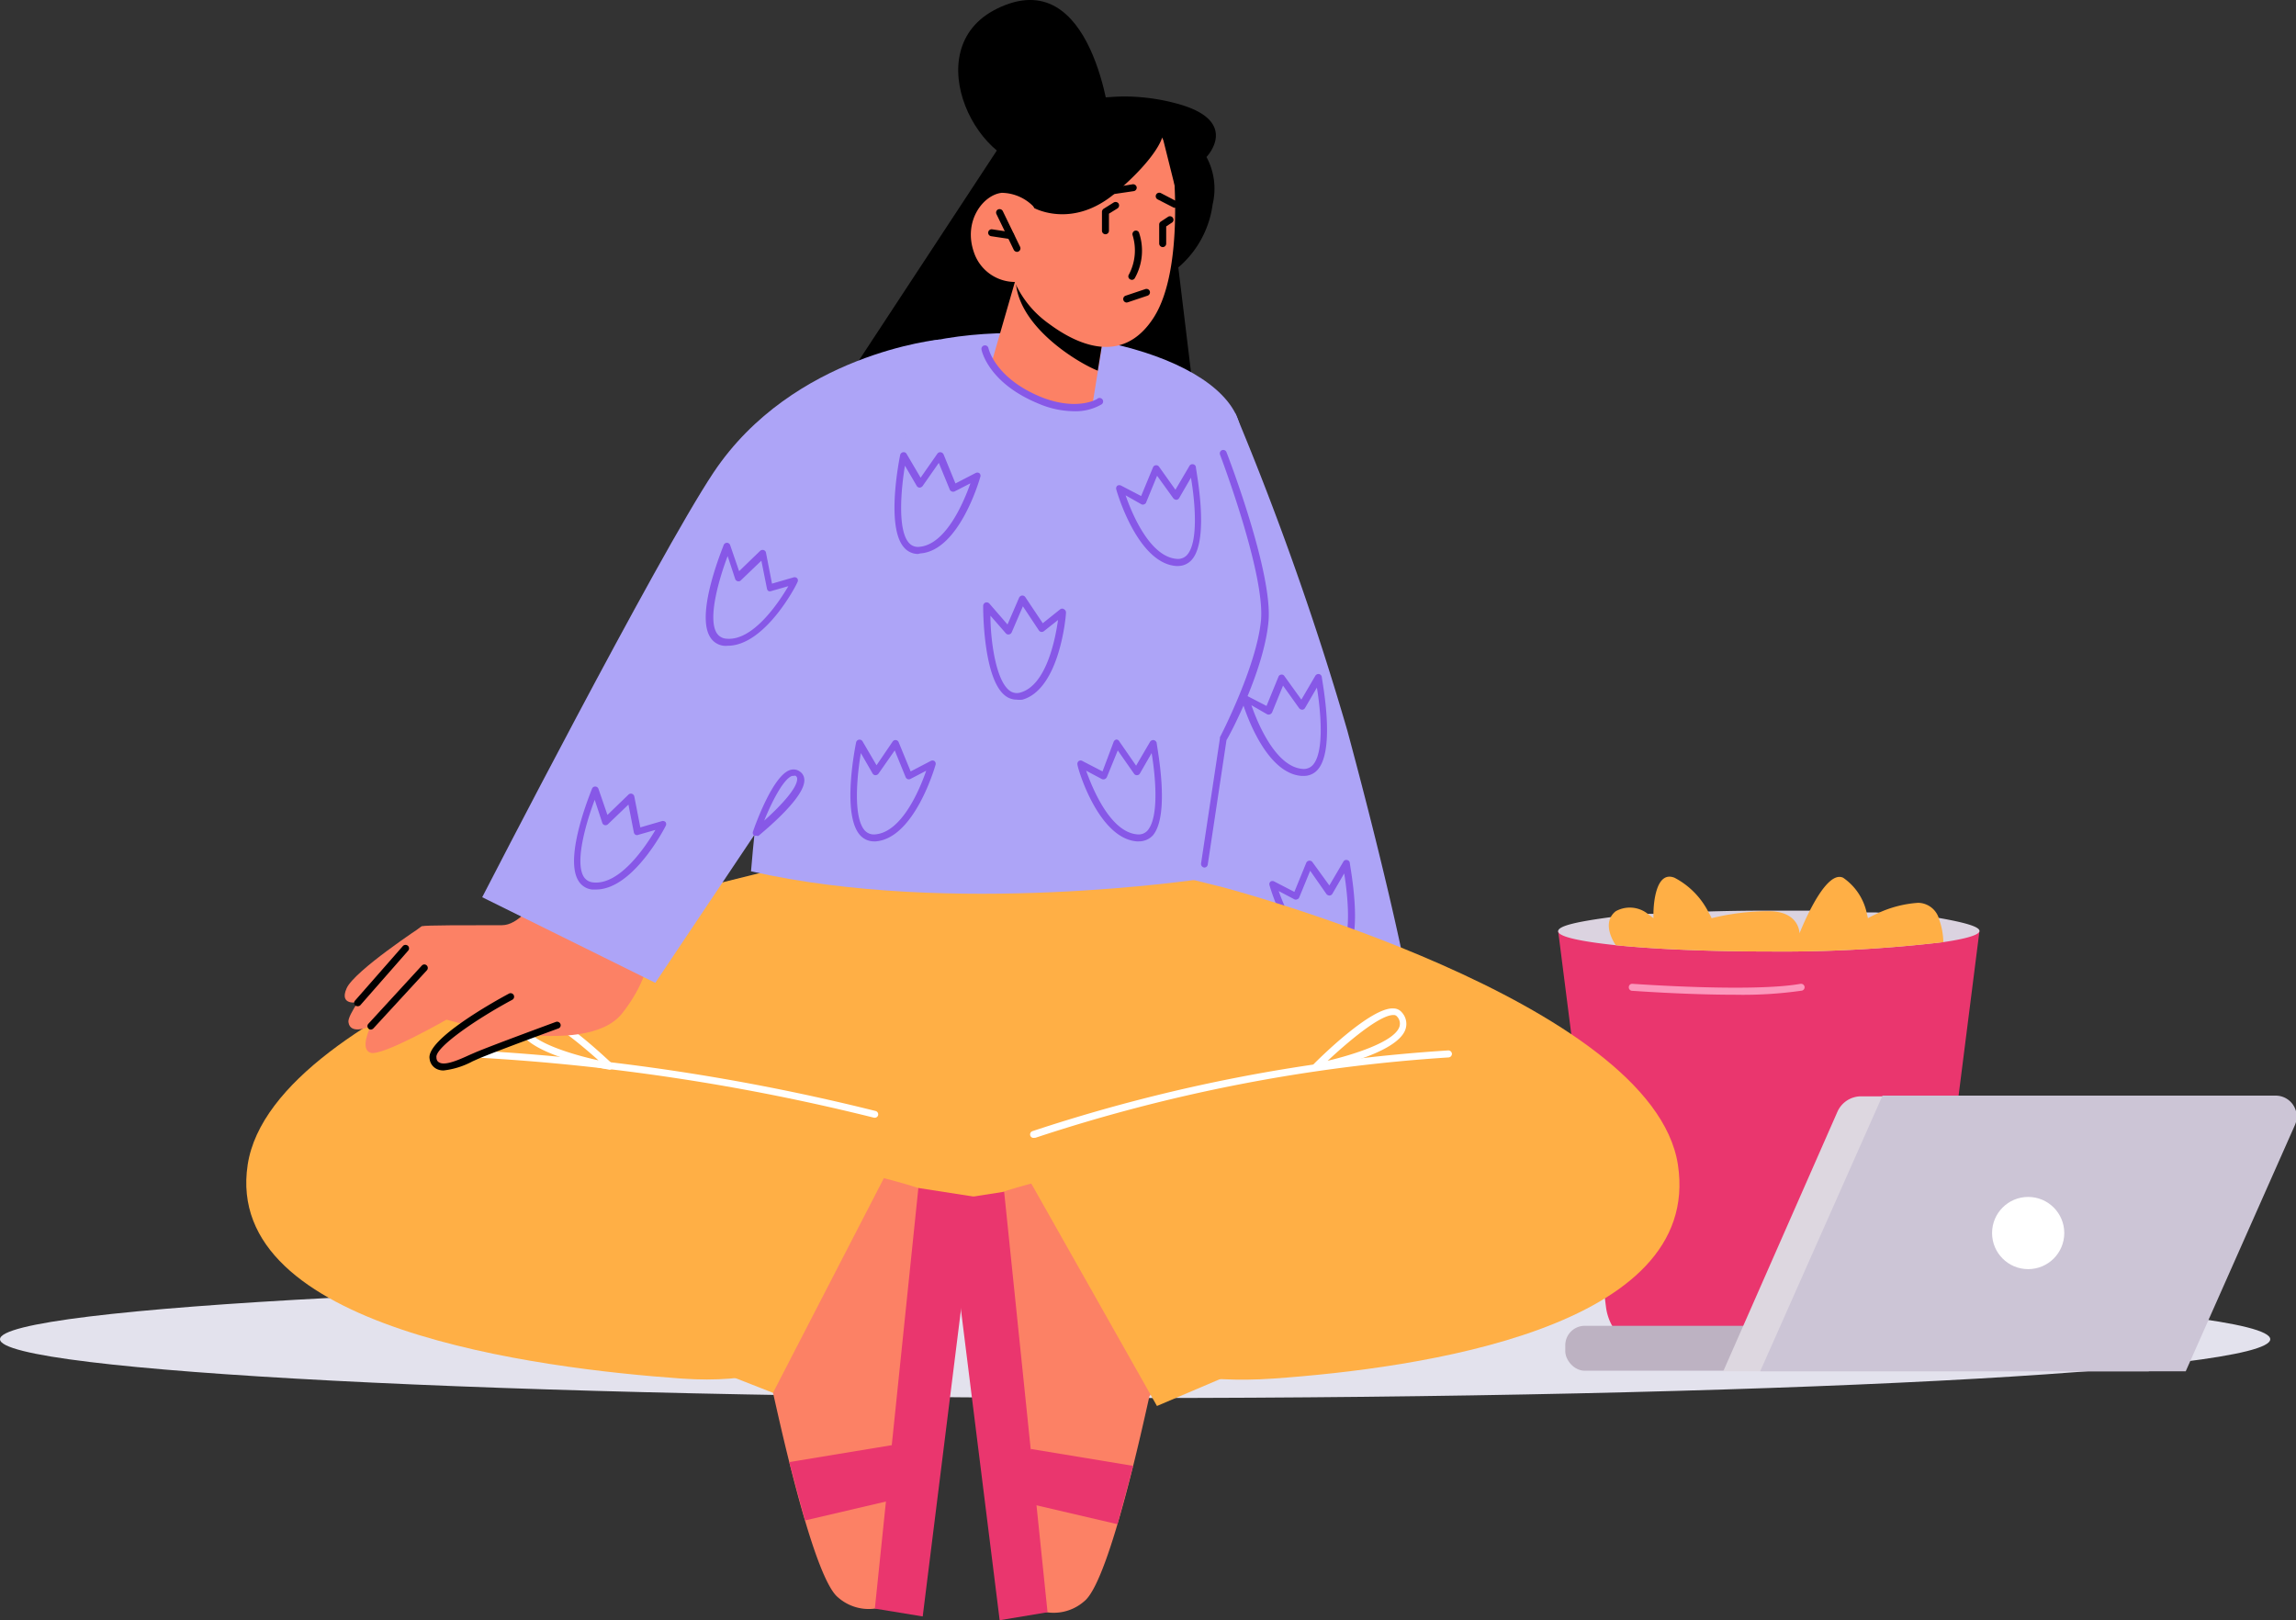 <svg xmlns="http://www.w3.org/2000/svg" viewBox="0 0 164.08 115.79"><rect x="0" y="0" width="164.08" height="115.79" fill="#333333" stroke="none"/><defs><style>.cls-1{fill:#e3e2ed;}.cls-2{fill:#ea366e;}.cls-3{fill:#dbd3e0;}.cls-4{fill:#ada4f7;}.cls-5{fill:#ffaf45;}.cls-6{fill:#8758e7;}.cls-7{fill:#fc8165;}.cls-8{fill:#bdb2c2;}.cls-9{fill:#ddd7e0;}.cls-10{fill:#ccc5d6;}.cls-11{fill:#fff;}.cls-12{fill:#fc97bc;}</style></defs><title>자산 2</title><g id="레이어_2" data-name="레이어 2"><g id="Layer_1" data-name="Layer 1"><polygon points="71.34 10.6 57.97 30.95 85.64 30.95 83.07 9.72 71.34 10.6"/><path class="cls-1" d="M162.24,95.71c0,2.32-36.32,4.2-81.12,4.2S0,98,0,95.71,36.32,91.5,81.12,91.5,162.24,93.38,162.24,95.71Z"/><path class="cls-2" d="M134.38,96.64H118.44a3.69,3.69,0,0,1-3.67-3.23l-3.42-26.88h30.11l-3.41,26.88A3.7,3.7,0,0,1,134.38,96.64Z"/><path class="cls-3" d="M141.46,66.53c0,.29-1,.57-2.58.8A98.69,98.69,0,0,1,126.4,68c-4.31,0-8.19-.17-10.93-.45-2.55-.27-4.12-.61-4.12-1s1.41-.69,3.73-1c.81-.09,1.74-.16,2.75-.24l.33,0c1.2-.07,2.52-.13,3.93-.17s2.76-.06,4.23-.06h.08c1,0,2,0,2.9,0,1.45,0,2.84.07,4.11.13l.67,0c1.75.1,3.27.23,4.47.39C140.38,65.92,141.46,66.22,141.46,66.53Z"/><path class="cls-4" d="M88.29,29.55a213.71,213.71,0,0,1,8,22.68c2.84,10.54,4,16.35,4,16.35l-12.19.51-7.58-10.9Z"/><polygon class="cls-5" points="62.74 88.13 76.01 88.13 76.19 59.16 61.19 59.16 62.74 88.13"/><path class="cls-6" d="M95.13,68.73H95c-2.77-.21-4.22-5.26-4.28-5.48A.24.24,0,0,1,90.8,63a.26.26,0,0,1,.27,0l1.43.74.85-2.08a.26.26,0,0,1,.21-.15.25.25,0,0,1,.23.1L95,63.28l1-1.7a.23.23,0,0,1,.25-.12.24.24,0,0,1,.21.19c0,.21,1,5.11-.27,6.61A1.32,1.32,0,0,1,95.13,68.73Zm-3.75-5.05c.46,1.3,1.74,4.39,3.66,4.54a.82.82,0,0,0,.74-.29c.83-.94.55-3.87.28-5.51l-.84,1.45A.25.25,0,0,1,95,64a.29.29,0,0,1-.21-.11l-1.16-1.66-.78,1.9a.23.23,0,0,1-.15.14.23.23,0,0,1-.2,0Z"/><path class="cls-5" d="M87.43,63.42s30.69,8.09,32.48,19.82S101.35,97.79,91,98.52s-14.85-3.79-14.85-3.79L70.38,59.16Z"/><path class="cls-5" d="M50.18,63.42S19.49,71.51,17.7,83.24s20.73,14.55,31,15.28,11.54-4.76,11.54-4.76l7-34.6Z"/><path class="cls-4" d="M53.67,62.27S56.39,27.59,64.21,25c8.56-2.83,21.57-.39,24.08,4.55S85.9,62.81,85.9,62.81,68,65.53,53.67,62.27Z"/><path class="cls-7" d="M88.84,94.47s-6.53,4.73-6.7,5.34-2.76,13.11-4.65,14.62a3.31,3.31,0,0,1-3.63.5S69.63,87,70,86s12.25-3.37,12.25-3.37Z"/><polygon class="cls-2" points="74.86 115.22 71.76 85.17 67.7 85.8 71.44 115.79 74.86 115.22"/><polygon class="cls-2" points="79.86 108.93 80.98 104.76 73.66 103.55 73.22 107.38 79.86 108.93"/><path class="cls-7" d="M48.54,94.2s6.53,4.73,6.7,5.34,2.77,13.11,4.65,14.62a3.31,3.31,0,0,0,3.63.5s4.23-27.9,3.85-28.91-12.25-3.37-12.25-3.37Z"/><polygon class="cls-2" points="62.52 114.96 65.63 84.9 69.68 85.53 65.94 115.52 62.52 114.96"/><polygon class="cls-2" points="57.53 108.66 56.4 104.49 63.73 103.28 64.16 107.11 57.53 108.66"/><polygon class="cls-5" points="65.26 80.14 55.24 99.54 41.22 94.04 47.08 80.14 65.26 80.14"/><polygon class="cls-5" points="71.72 81.08 82.68 100.48 95.61 94.97 89.76 81.08 71.72 81.08"/><rect class="cls-8" x="111.86" y="94.74" width="44" height="3.21" rx="1.39" ry="1.39" transform="translate(267.72 192.7) rotate(180)"/><path class="cls-9" d="M123.15,98h30.41l8.68-19.65H133a1.85,1.85,0,0,0-1.69,1.1Z"/><path class="cls-10" d="M125.79,98H156.2L164,80.41a1.5,1.5,0,0,0-1.37-2.11h-28.1Z"/><circle class="cls-11" cx="144.94" cy="88.12" r="2.58"/><path class="cls-11" d="M43.56,76.45c-.63-.11-5.75-1.07-6.43-2.83a1.22,1.22,0,0,1,.23-1.24.77.77,0,0,1,.58-.3C39.53,72,43.3,75.61,43.73,76a.25.25,0,0,1,.05.29A.24.24,0,0,1,43.56,76.45ZM38,72.58H38a.26.26,0,0,0-.22.1.75.75,0,0,0-.17.76c.42,1.08,3.35,1.94,5.16,2.34C41.38,74.53,39,72.58,38,72.58Z"/><path class="cls-11" d="M62.54,79.88h-.07a152.49,152.49,0,0,0-28.38-4.3.25.25,0,1,1,0-.5,152.78,152.78,0,0,1,28.49,4.32.25.25,0,0,1,.17.31A.25.25,0,0,1,62.54,79.88Z"/><path class="cls-11" d="M73.86,81.32a.24.24,0,0,1-.23-.16.25.25,0,0,1,.15-.32,118.23,118.23,0,0,1,29.71-5.77.26.26,0,0,1,.27.23.26.26,0,0,1-.24.27A118,118,0,0,0,74,81.31Z"/><path class="cls-11" d="M94.08,76.49a.25.25,0,0,1-.22-.13.24.24,0,0,1,0-.29c.42-.43,4.15-4.13,5.74-4a.77.77,0,0,1,.58.28,1.22,1.22,0,0,1,.25,1.24c-.66,1.78-5.76,2.81-6.34,2.92Zm5.49-3.95c-1,0-3.33,2-4.69,3.27,1.8-.43,4.72-1.33,5.12-2.41a.73.73,0,0,0-.17-.76.28.28,0,0,0-.22-.1Z"/><path class="cls-7" d="M40.61,60.28s-2.5,5.85-4.73,5.84c-2.6,0-5.47,0-5.71.07-.45.11-5.39,5.86-5.27,6.85s1.6.29,1.6.29-.85,1.67,0,1.91,5.41-2.37,5.41-2.37,9.92,2.91,12.56-.46C50.52,64.67,40.61,60.28,40.61,60.28Z"/><path class="cls-7" d="M30.17,66.19s-4.84,3.18-5.4,4.44.78,1,.78,1l3.62-2.8Z"/><path class="cls-7" d="M39.82,73.27s-4.67,1.7-5.77,2.18-2.87,1.45-3.1.17,5.54-4.39,5.54-4.39Z"/><path d="M31.71,76.5a1.06,1.06,0,0,1-.53-.12.92.92,0,0,1-.48-.72c-.25-1.38,4.68-4.12,5.67-4.65a.25.25,0,0,1,.24.44c-2.7,1.45-5.54,3.44-5.42,4.12,0,.28.18.35.22.37.43.23,1.43-.22,2.15-.55l.39-.17c1.1-.47,5.59-2.12,5.78-2.19a.26.26,0,0,1,.32.15.24.24,0,0,1-.15.32s-4.67,1.71-5.75,2.18l-.38.17A5.76,5.76,0,0,1,31.71,76.5Z"/><path d="M26.5,73.58a.22.22,0,0,1-.17-.07.25.25,0,0,1,0-.35L30.15,69a.24.24,0,0,1,.35,0,.25.25,0,0,1,0,.35L26.68,73.5A.27.27,0,0,1,26.5,73.58Z"/><path class="cls-4" d="M67.16,24.26s-10.49,1-16.17,9.51c-4,6-16.53,30.35-16.53,30.35l12.37,6.12L55.1,57.89Z"/><path d="M83.58,19.59,72.8,14.77l-.51-.23-1.37-.61S71.12,10.1,72.8,8a2.22,2.22,0,0,1,3.42-.44,10.68,10.68,0,0,1,3.09-.62,12.66,12.66,0,0,1,2.13,0,14.24,14.24,0,0,1,2.69.47c4.57,1.24,2.09,3.81,2.09,3.81a4.78,4.78,0,0,1,.44,3.38A7.15,7.15,0,0,1,83.58,19.59Z"/><path d="M79.36,8.92S78.16-2.83,71.21.64C65.39,3.54,70,12.49,74.52,11.88S79.36,8.92,79.36,8.92Z"/><path class="cls-7" d="M72.52,20.18l-1.6,5.54s.54,1.88,3.71,3.08c2.36.89,3.48-.13,3.48-.13l.81-5-5.48-3Z"/><path d="M72.62,19.84a1.9,1.9,0,0,0,0,.58c.44,3.13,4.48,5.54,5.83,6.07l.46-2.84Z"/><path class="cls-7" d="M83.8,11.37s.91,7.79-1.35,11.32-5.6,1.85-7.47.46a7.28,7.28,0,0,1-2.47-3A3.1,3.1,0,0,1,69.59,18c-.76-2.23.69-4.08,2-4.22a3.23,3.23,0,0,1,2.36,1.08l-.44-2.32S81,3.74,83.8,11.37Z"/><path d="M73.91,14.87s2.76,1.53,5.84-1.11,3.32-4,3.32-4l1,4a6.51,6.51,0,0,0,.73-4C84.3,8,83.23,8,83.23,8l-7-.42-3.36,4.67Z"/><path d="M80.89,20a.3.3,0,0,1-.15-.05.24.24,0,0,1-.06-.34,3.68,3.68,0,0,0,.26-2.8.26.26,0,0,1,.16-.32.24.24,0,0,1,.31.17,4,4,0,0,1-.32,3.23A.24.24,0,0,1,80.89,20Z"/><path d="M72.68,18a.27.27,0,0,1-.23-.14l-1.24-2.56a.25.25,0,0,1,.11-.33.26.26,0,0,1,.34.11l1.24,2.56a.25.25,0,0,1-.11.33A.23.23,0,0,1,72.68,18Z"/><path d="M72.22,17.09l-1.39-.21a.25.25,0,0,1-.21-.28.25.25,0,0,1,.29-.21l1.35.2a.25.25,0,0,1,.21.29A.26.26,0,0,1,72.22,17.09Z"/><path d="M84,14.84a.27.27,0,0,1-.12,0l-1.15-.59a.25.25,0,1,1,.23-.45l1.15.6a.26.26,0,0,1,.11.34A.26.26,0,0,1,84,14.84Z"/><path d="M78.66,14.05a.25.25,0,0,1-.24-.21.25.25,0,0,1,.2-.29l2.32-.38a.26.26,0,0,1,.29.2.25.25,0,0,1-.21.29L78.71,14Z"/><path d="M83.09,17.66a.26.26,0,0,1-.25-.26V16.05a.24.24,0,0,1,.11-.21l.53-.35a.25.25,0,0,1,.34.08.24.24,0,0,1-.07.34l-.41.27v1.23A.25.25,0,0,1,83.09,17.66Z"/><path d="M79,16.74a.25.25,0,0,1-.25-.25V15.13a.27.27,0,0,1,.12-.21l.72-.45a.26.26,0,0,1,.35.08.26.26,0,0,1-.09.35l-.6.37v1.22A.25.25,0,0,1,79,16.74Z"/><path d="M80.53,21.62a.25.25,0,0,1-.08-.49l1.4-.47a.25.25,0,0,1,.32.16.25.25,0,0,1-.16.31l-1.4.47Z"/><path class="cls-6" d="M76.74,29.39a6.59,6.59,0,0,1-2.49-.53c-3.61-1.47-4.09-3.78-4.11-3.88a.25.25,0,0,1,.5-.09s.46,2.15,3.8,3.5c2.55,1,4,.13,4,.09a.26.26,0,0,1,.35.07.25.25,0,0,1-.07.35A3.7,3.7,0,0,1,76.74,29.39Z"/><path class="cls-6" d="M54.05,59.72a.28.28,0,0,1-.15,0,.25.25,0,0,1-.09-.29c.14-.41,1.41-4,2.65-4.4a.77.77,0,0,1,.69.1.73.73,0,0,1,.33.61c.05,1.28-2.94,3.7-3.28,4A.27.27,0,0,1,54.05,59.72Zm2.66-4.27-.1,0c-.61.2-1.44,1.82-2,3.2,1.12-1,2.38-2.32,2.36-3a.25.25,0,0,0-.12-.21A.27.27,0,0,0,56.71,55.45Z"/><path class="cls-6" d="M86.08,62a.26.26,0,0,1-.25-.28l1.35-8.95a.31.31,0,0,1,0-.08s2.6-5,2.93-8.32S87.22,32.58,87.19,32.5a.25.25,0,0,1,.14-.33.25.25,0,0,1,.32.15c.14.35,3.32,8.63,3,12.1s-2.7,8-3,8.47l-1.34,8.9A.25.25,0,0,1,86.08,62Z"/><path d="M25.55,71.91a.27.27,0,0,1-.17-.06.25.25,0,0,1,0-.35l3.42-3.9a.26.26,0,0,1,.36,0,.25.25,0,0,1,0,.35l-3.42,3.9A.27.27,0,0,1,25.55,71.91Z"/><path class="cls-5" d="M138.88,67.33A98.69,98.69,0,0,1,126.4,68c-4.31,0-8.19-.17-10.93-.45,0,0-.78-1.08-.39-1.94a1.24,1.24,0,0,1,.39-.49,2.07,2.07,0,0,1,2.36.25c.2.14.33.25.33.25v-.27c0-.82.19-3.15,1.51-2.62a5.67,5.67,0,0,1,2.42,2.45c.15.26.23.44.23.44a17.07,17.07,0,0,1,4-.5h.08c2.2,0,2.2,1.58,2.2,1.58s.28-.72.7-1.55c.64-1.27,1.61-2.81,2.42-2.42a4.1,4.1,0,0,1,1.69,2.55l.08.34s.22-.13.59-.3a8.12,8.12,0,0,1,3-.8,1.58,1.58,0,0,1,1.5,1.19A5.23,5.23,0,0,1,138.88,67.33Z"/><path class="cls-6" d="M62.45,60.13a1.33,1.33,0,0,1-1-.46c-1.32-1.51-.31-6.4-.27-6.61a.25.25,0,0,1,.46-.08l1,1.71L63.79,53a.24.24,0,0,1,.23-.11.24.24,0,0,1,.2.15l.86,2.09,1.42-.74a.26.26,0,0,1,.28,0,.25.25,0,0,1,.08.26c-.06.21-1.52,5.26-4.28,5.48Zm-.93-6.31c-.28,1.64-.56,4.57.27,5.52a.88.88,0,0,0,.75.29c1.92-.15,3.2-3.25,3.65-4.55l-1.13.59a.25.25,0,0,1-.34-.13l-.78-1.91-1.16,1.66a.28.28,0,0,1-.22.11.24.24,0,0,1-.2-.12Z"/><path class="cls-6" d="M65.6,39.59a1.32,1.32,0,0,1-1-.47c-1.32-1.5-.31-6.4-.27-6.61a.25.25,0,0,1,.21-.19.23.23,0,0,1,.25.12l1,1.7,1.2-1.72a.25.25,0,0,1,.23-.1.27.27,0,0,1,.21.15l.85,2.08,1.43-.74a.27.27,0,0,1,.27,0,.24.24,0,0,1,.08.26c-.06.22-1.51,5.27-4.28,5.48Zm-.93-6.31c-.27,1.64-.55,4.57.28,5.51a.85.85,0,0,0,.74.29c1.92-.15,3.2-3.24,3.66-4.54l-1.13.58a.26.26,0,0,1-.21,0,.24.24,0,0,1-.14-.14l-.78-1.9-1.16,1.66a.31.31,0,0,1-.21.11.25.25,0,0,1-.21-.13Z"/><path class="cls-6" d="M52,46.15a1.37,1.37,0,0,1-.28,0,1.3,1.3,0,0,1-1-.67c-1-1.73.94-6.34,1-6.54a.26.26,0,0,1,.24-.15.25.25,0,0,1,.22.17l.64,1.86,1.5-1.45a.26.26,0,0,1,.25-.06.24.24,0,0,1,.17.19l.43,2.21,1.55-.45a.26.26,0,0,1,.26.08.26.26,0,0,1,0,.28C56.93,41.79,54.68,46.15,52,46.15ZM52,39.74c-.59,1.56-1.43,4.38-.8,5.47a.87.87,0,0,0,.67.43c1.91.23,3.77-2.56,4.47-3.75l-1.22.35a.27.27,0,0,1-.2,0,.25.25,0,0,1-.11-.17l-.4-2-1.46,1.4a.23.23,0,0,1-.23.07.26.26,0,0,1-.18-.16Z"/><path class="cls-6" d="M42.59,63.57l-.28,0a1.3,1.3,0,0,1-1-.67c-1-1.73.93-6.34,1-6.54a.24.24,0,0,1,.24-.15.25.25,0,0,1,.22.17l.64,1.86,1.5-1.45a.24.24,0,0,1,.25-.06.25.25,0,0,1,.17.19l.43,2.21,1.55-.45a.26.26,0,0,1,.26.08.27.27,0,0,1,0,.27C47.48,59.21,45.23,63.57,42.59,63.57Zm-.09-6.41c-.59,1.56-1.43,4.38-.8,5.47a.87.87,0,0,0,.67.43c1.91.23,3.77-2.56,4.47-3.75l-1.22.35a.24.24,0,0,1-.2,0,.25.25,0,0,1-.12-.16l-.39-2-1.46,1.4a.25.25,0,0,1-.23.07.24.24,0,0,1-.18-.17Z"/><path class="cls-6" d="M72.65,50a1.31,1.31,0,0,1-.81-.28c-1.59-1.21-1.58-6.21-1.58-6.42a.26.26,0,0,1,.17-.24.27.27,0,0,1,.27.07L72,44.63l.83-1.92a.27.27,0,0,1,.21-.15.26.26,0,0,1,.23.11l1.25,1.87,1.25-1a.23.23,0,0,1,.27,0,.27.27,0,0,1,.14.24c0,.22-.44,5.46-3.11,6.22A1.64,1.64,0,0,1,72.65,50Zm-1.87-6c0,1.67.36,4.59,1.36,5.35a.86.86,0,0,0,.79.14c1.85-.53,2.49-3.82,2.68-5.18l-1,.79a.25.25,0,0,1-.2.06.25.25,0,0,1-.17-.11l-1.14-1.72-.8,1.86a.26.26,0,0,1-.19.15.23.23,0,0,1-.23-.08Z"/><path class="cls-6" d="M81.37,60.13h-.13C78.47,59.91,77,54.86,77,54.65a.25.25,0,0,1,.09-.26.24.24,0,0,1,.27,0l1.43.74L79.59,53a.26.26,0,0,1,.2-.15A.25.25,0,0,1,80,53l1.19,1.72,1-1.71a.27.27,0,0,1,.26-.12.28.28,0,0,1,.21.2c0,.21,1,5.1-.27,6.61A1.36,1.36,0,0,1,81.37,60.13Zm-3.75-5.05c.46,1.3,1.74,4.4,3.66,4.55a.85.85,0,0,0,.74-.29c.83-1,.55-3.88.28-5.52l-.84,1.46a.24.24,0,0,1-.21.12.24.24,0,0,1-.21-.11l-1.16-1.66-.78,1.91a.29.29,0,0,1-.15.14.28.28,0,0,1-.2,0Z"/><path class="cls-6" d="M84.18,40.45h-.13c-2.76-.21-4.22-5.26-4.28-5.48a.26.26,0,0,1,.08-.26.28.28,0,0,1,.28,0l1.42.74.86-2.08a.25.25,0,0,1,.43,0L84,35l1-1.7a.24.24,0,0,1,.26-.12.23.23,0,0,1,.2.19c0,.21,1,5.11-.27,6.61A1.31,1.31,0,0,1,84.18,40.45ZM80.44,35.4c.45,1.3,1.73,4.39,3.65,4.54a.87.87,0,0,0,.75-.29c.83-.94.55-3.87.27-5.51l-.84,1.45a.25.25,0,0,1-.2.13.3.3,0,0,1-.22-.11L82.69,34l-.78,1.9a.22.22,0,0,1-.14.14.23.23,0,0,1-.2,0Z"/><path class="cls-6" d="M93.18,55.45H93c-2.76-.22-4.22-5.27-4.28-5.48a.27.27,0,0,1,.08-.26.24.24,0,0,1,.28,0l1.43.74.85-2.08a.24.24,0,0,1,.2-.16.23.23,0,0,1,.23.11L93,50l1-1.71a.27.27,0,0,1,.26-.12.26.26,0,0,1,.2.2c0,.21,1,5.1-.27,6.61A1.29,1.29,0,0,1,93.18,55.45ZM89.43,50.4c.45,1.3,1.74,4.4,3.65,4.55a.87.87,0,0,0,.75-.29c.83-.95.55-3.88.28-5.52l-.85,1.46a.24.24,0,0,1-.2.12.3.3,0,0,1-.22-.11L91.69,49l-.78,1.91a.29.29,0,0,1-.15.14.27.27,0,0,1-.2,0Z"/><path class="cls-12" d="M124,71.09c-3.49,0-7.14-.27-7.37-.28a.25.25,0,0,1-.23-.27.24.24,0,0,1,.27-.23c.08,0,8.52.62,12,0a.26.26,0,0,1,.29.2.25.25,0,0,1-.21.29A29.67,29.67,0,0,1,124,71.09Z"/></g></g></svg>